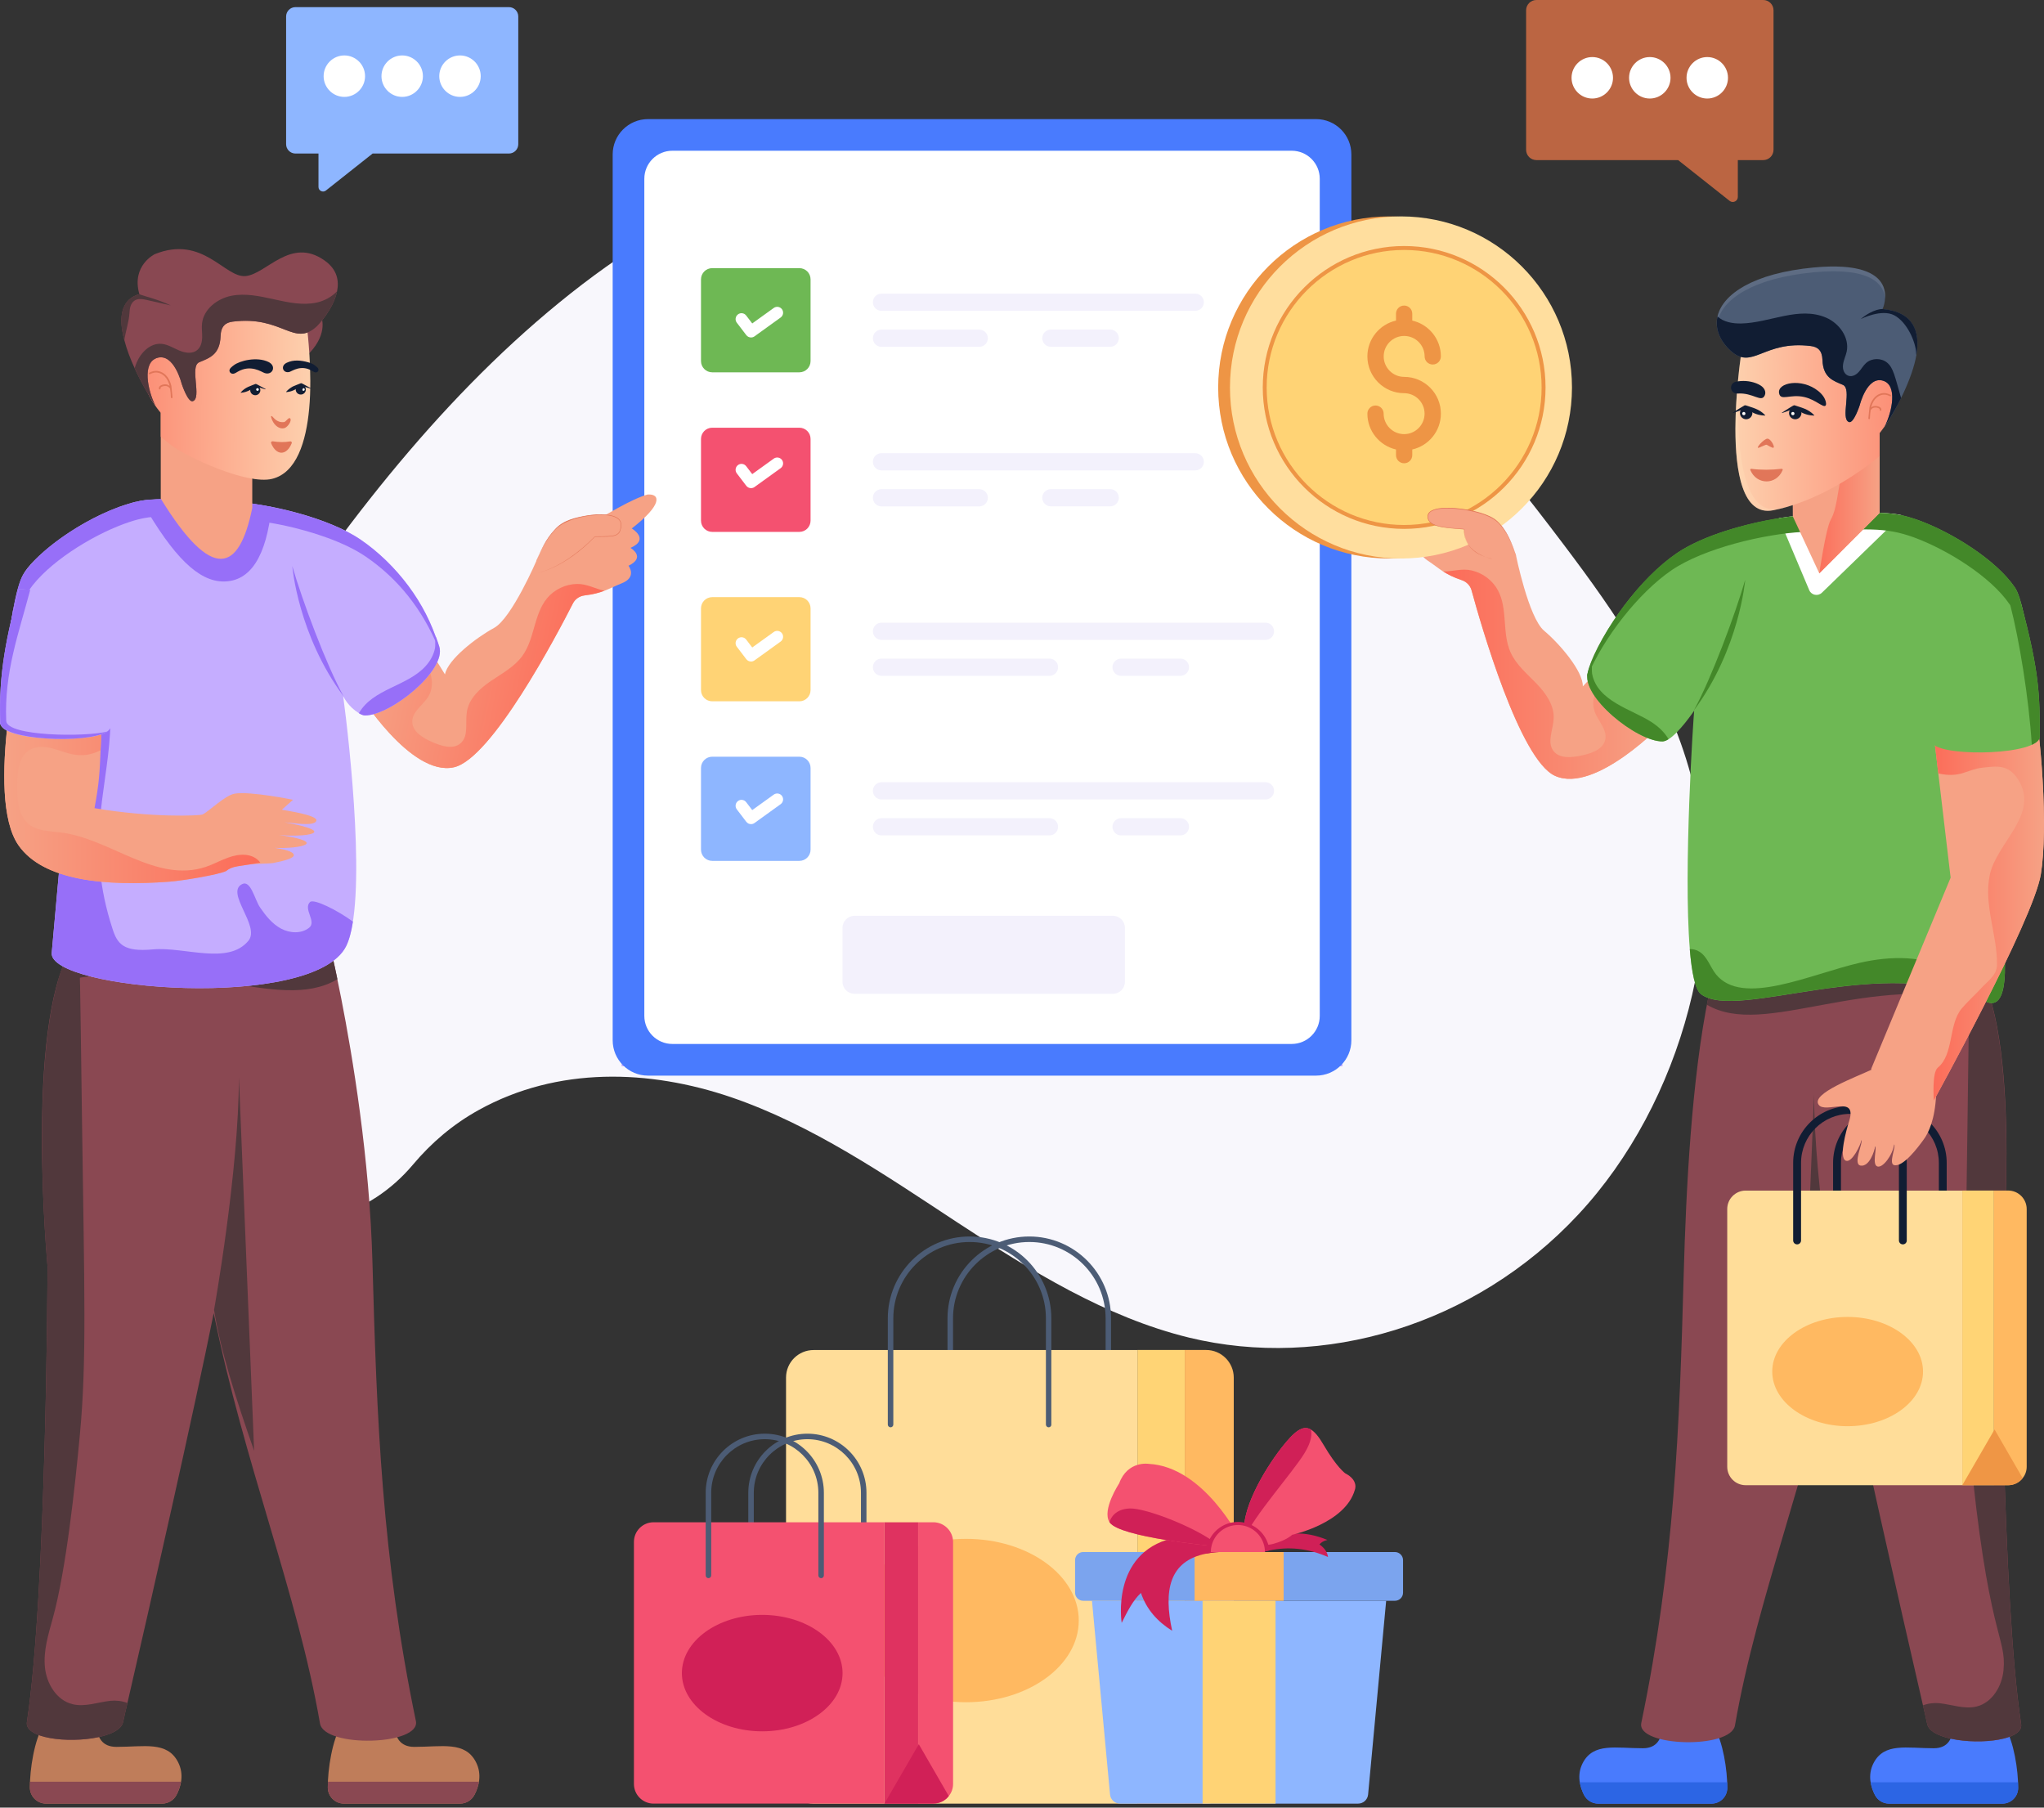 <svg width="285" height="252" viewBox="0 0 285 252" fill="none" xmlns="http://www.w3.org/2000/svg">
<rect x="0" y="0" width="285" height="252" fill="#333333" stroke="none"/>
<g clip-path="url(#clip0_647_7462)">
<path d="M220.066 169.315C205.584 184.859 184.422 190.998 165.79 186.477C154.192 183.653 143.72 177.137 133.552 170.462C123.392 163.78 113.225 156.813 101.911 152.955C90.577 149.103 77.759 148.633 66.73 154.758C63.177 156.726 60.142 159.312 57.57 162.374C45.335 176.878 22.608 170.654 19.042 153.094C14.29 129.535 23.357 110.715 36.467 90.689C49.153 71.32 63.648 53.077 81.192 39.64C98.736 26.236 119.614 17.884 140.008 19.641C156.021 21.013 171.02 28.503 183.924 38.844C196.809 49.186 207.772 62.324 218.058 75.96C225.316 85.572 232.434 95.787 235.761 108.083C241.382 128.911 234.555 153.77 220.066 169.315Z" fill="#F8F7FC"/>
<path d="M187.179 18.416H86.673V148.654H187.179V18.416Z" fill="#C6AEFF"/>
<path d="M188.425 21.531V145.027C188.425 147.745 186.218 149.953 183.5 149.953H90.352C87.634 149.953 85.427 147.745 85.427 145.027V21.531C85.427 18.813 87.634 16.605 90.352 16.605H183.5C186.218 16.605 188.425 18.806 188.425 21.531Z" fill="#497BFE"/>
<path d="M89.841 141.627V24.925C89.841 22.764 91.591 21.014 93.752 21.014H180.107C182.267 21.014 184.017 22.764 184.017 24.925V141.627C184.017 143.788 182.267 145.538 180.107 145.538H93.745C91.591 145.538 89.841 143.788 89.841 141.627Z" fill="white"/>
<path d="M113.019 84.811V96.206C113.019 97.067 112.317 97.77 111.455 97.77H99.306C98.444 97.77 97.742 97.067 97.742 96.206V84.811C97.742 83.949 98.444 83.246 99.306 83.246H111.455C112.317 83.246 113.019 83.949 113.019 84.811Z" fill="#FFD375"/>
<path d="M177.648 88.007C177.648 88.669 177.111 89.206 176.448 89.206H122.908C122.245 89.206 121.708 88.669 121.708 88.007C121.708 87.344 122.245 86.807 122.908 86.807H176.448C177.111 86.807 177.648 87.344 177.648 88.007Z" fill="#F3F1FC"/>
<path d="M146.331 91.818H122.908C122.245 91.818 121.708 92.355 121.708 93.018C121.708 93.681 122.245 94.218 122.908 94.218H146.331C146.994 94.218 147.531 93.681 147.531 93.018C147.531 92.355 146.994 91.818 146.331 91.818Z" fill="#F3F1FC"/>
<path d="M155.113 93.018C155.113 93.681 155.65 94.218 156.313 94.218H164.591C165.254 94.218 165.79 93.681 165.79 93.018C165.79 92.355 165.254 91.818 164.591 91.818H156.313C155.65 91.818 155.113 92.355 155.113 93.018Z" fill="#F3F1FC"/>
<path d="M113.019 107.057V118.452C113.019 119.313 112.317 120.016 111.455 120.016H99.306C98.444 120.016 97.742 119.313 97.742 118.452V107.057C97.742 106.195 98.444 105.492 99.306 105.492H111.455C112.317 105.492 113.019 106.195 113.019 107.057Z" fill="#8EB6FF"/>
<path d="M177.648 110.253C177.648 110.915 177.111 111.452 176.448 111.452H122.908C122.245 111.452 121.708 110.915 121.708 110.253C121.708 109.59 122.245 109.053 122.908 109.053H176.448C177.111 109.053 177.648 109.59 177.648 110.253Z" fill="#F3F1FC"/>
<path d="M146.331 114.064H122.908C122.245 114.064 121.708 114.601 121.708 115.264C121.708 115.927 122.245 116.464 122.908 116.464H146.331C146.994 116.464 147.531 115.927 147.531 115.264C147.531 114.601 146.994 114.064 146.331 114.064Z" fill="#F3F1FC"/>
<path d="M155.113 115.264C155.113 115.927 155.65 116.464 156.313 116.464H164.591C165.254 116.464 165.79 115.927 165.79 115.264C165.79 114.601 165.254 114.064 164.591 114.064H156.313C155.65 114.064 155.113 114.601 155.113 115.264Z" fill="#F3F1FC"/>
<path d="M113.019 38.945V50.34C113.019 51.202 112.317 51.905 111.455 51.905H99.306C98.444 51.905 97.742 51.202 97.742 50.34V38.945C97.742 38.084 98.444 37.381 99.306 37.381H111.455C112.317 37.381 113.019 38.077 113.019 38.945Z" fill="#6EB854"/>
<path d="M167.858 42.133C167.858 42.796 167.322 43.333 166.659 43.333H122.908C122.245 43.333 121.708 42.796 121.708 42.133C121.708 41.471 122.245 40.934 122.908 40.934H166.659C167.322 40.94 167.858 41.477 167.858 42.133Z" fill="#F3F1FC"/>
<path d="M136.542 45.951H122.908C122.245 45.951 121.708 46.488 121.708 47.151C121.708 47.814 122.245 48.351 122.908 48.351H136.542C137.204 48.351 137.741 47.814 137.741 47.151C137.741 46.488 137.204 45.951 136.542 45.951Z" fill="#F3F1FC"/>
<path d="M145.323 47.145C145.323 47.808 145.86 48.345 146.523 48.345H154.801C155.464 48.345 156.001 47.808 156.001 47.145C156.001 46.482 155.464 45.945 154.801 45.945H146.523C145.854 45.952 145.323 46.489 145.323 47.145Z" fill="#F3F1FC"/>
<path d="M113.019 61.191V72.587C113.019 73.448 112.317 74.151 111.455 74.151H99.306C98.444 74.151 97.742 73.448 97.742 72.587V61.191C97.742 60.33 98.444 59.627 99.306 59.627H111.455C112.317 59.627 113.019 60.323 113.019 61.191Z" fill="#F45170"/>
<path d="M167.858 64.379C167.858 65.042 167.322 65.579 166.659 65.579H122.908C122.245 65.579 121.708 65.042 121.708 64.379C121.708 63.717 122.245 63.18 122.908 63.18H166.659C167.322 63.186 167.858 63.723 167.858 64.379Z" fill="#F3F1FC"/>
<path d="M136.542 68.197H122.908C122.245 68.197 121.708 68.734 121.708 69.397C121.708 70.06 122.245 70.597 122.908 70.597H136.542C137.204 70.597 137.741 70.06 137.741 69.397C137.741 68.734 137.204 68.197 136.542 68.197Z" fill="#F3F1FC"/>
<path d="M145.323 69.391C145.323 70.054 145.86 70.591 146.523 70.591H154.801C155.464 70.591 156.001 70.054 156.001 69.391C156.001 68.728 155.464 68.191 154.801 68.191H146.523C145.854 68.198 145.323 68.735 145.323 69.391Z" fill="#F3F1FC"/>
<path d="M104.714 47.046C104.469 47.046 104.224 46.934 104.058 46.721L102.733 44.985C102.461 44.627 102.527 44.11 102.892 43.831C103.256 43.553 103.767 43.626 104.045 43.99L104.887 45.091L107.889 42.93C108.26 42.664 108.771 42.751 109.036 43.115C109.301 43.486 109.215 43.997 108.85 44.262L105.198 46.894C105.052 47 104.88 47.046 104.714 47.046Z" fill="white"/>
<path d="M104.714 68.052C104.469 68.052 104.224 67.939 104.058 67.727L102.733 65.99C102.461 65.632 102.527 65.115 102.892 64.837C103.256 64.559 103.767 64.632 104.045 64.996L104.887 66.097L107.889 63.935C108.26 63.67 108.771 63.757 109.036 64.121C109.301 64.492 109.215 65.003 108.85 65.268L105.198 67.9C105.052 68.006 104.88 68.052 104.714 68.052Z" fill="white"/>
<path d="M104.714 92.222C104.469 92.222 104.224 92.109 104.058 91.897L102.733 90.16C102.461 89.802 102.527 89.285 102.892 89.007C103.256 88.728 103.767 88.802 104.045 89.166L104.887 90.266L107.889 88.105C108.26 87.84 108.771 87.927 109.036 88.291C109.301 88.662 109.215 89.173 108.85 89.438L105.198 92.07C105.052 92.176 104.88 92.222 104.714 92.222Z" fill="white"/>
<path d="M104.714 114.892C104.469 114.892 104.224 114.779 104.058 114.567L102.733 112.83C102.461 112.472 102.527 111.955 102.892 111.677C103.256 111.398 103.767 111.471 104.045 111.836L104.887 112.936L107.889 110.775C108.26 110.51 108.771 110.596 109.036 110.961C109.301 111.332 109.215 111.843 108.85 112.108L105.198 114.739C105.052 114.846 104.88 114.892 104.714 114.892Z" fill="white"/>
<path d="M156.849 129.349V136.873C156.849 137.801 156.101 138.55 155.173 138.55H119.15C118.222 138.55 117.473 137.801 117.473 136.873V129.349C117.473 128.421 118.222 127.672 119.15 127.672H155.173C156.101 127.672 156.849 128.421 156.849 129.349Z" fill="#F3F1FC"/>
<path d="M24.822 245.648C23.304 242.711 20.122 243.533 16.225 243.533C14.164 243.533 13.587 242.101 13.494 240.755L6.064 240.49C4.792 242.558 4.149 246.648 4.169 249.207C4.176 250.447 5.19 251.441 6.429 251.441H22.608C23.456 251.441 24.232 250.964 24.623 250.208C25.199 249.101 25.723 247.391 24.822 245.648Z" fill="#BF7D5A"/>
<path d="M25.232 248.393C25.12 249.089 24.881 249.712 24.616 250.209C24.225 250.965 23.45 251.442 22.601 251.442H6.422C5.183 251.442 4.169 250.448 4.162 249.208C4.162 248.956 4.169 248.671 4.182 248.393H25.232Z" fill="#8A4852"/>
<path d="M66.359 245.648C64.841 242.711 61.659 243.533 57.762 243.533C55.701 243.533 55.124 242.101 55.032 240.755L47.602 240.49C46.329 242.558 45.686 246.648 45.706 249.207C45.713 250.447 46.727 251.441 47.966 251.441H64.145C64.993 251.441 65.769 250.964 66.16 250.208C66.736 249.101 67.26 247.391 66.359 245.648Z" fill="#BF7D5A"/>
<path d="M66.776 248.393C66.663 249.089 66.425 249.712 66.16 250.209C65.769 250.965 64.993 251.442 64.145 251.442H47.966C46.727 251.442 45.713 250.448 45.706 249.208C45.706 248.956 45.713 248.671 45.726 248.393H66.776Z" fill="#8A4852"/>
<path d="M44.619 240.272C41.451 222.022 34.081 204.184 29.799 183.071C27.148 196.295 20.997 223.434 17.769 237.408C17.544 238.329 17.352 239.231 17.166 240.073C16.663 242.386 9.962 243.082 6.23 242.141C4.659 241.75 3.599 241.054 3.751 240.073C6.502 222.022 6.628 176.561 6.628 176.561C6.641 176.369 3.466 143.549 9.816 132.459H32.391C32.391 132.459 32.391 132.558 32.391 132.764C33.199 132.744 28.526 132.85 46.15 132.459C46.23 132.83 46.448 133.533 47.575 139.174C49.153 147.241 51.539 161.494 51.93 175.911C52.526 197.833 53.262 217.196 57.987 239.92C58.717 243.341 45.209 243.705 44.619 240.272Z" fill="#8A4852"/>
<path d="M47.045 136.516C38.727 141.415 26.233 132.618 8.059 136.92C8.053 136.92 8.053 136.92 8.04 136.92C8.523 135.21 9.107 133.699 9.816 132.459H32.391C32.391 132.459 32.391 132.558 32.391 132.764C33.199 132.744 28.526 132.85 46.15 132.459C46.15 132.459 46.177 132.598 46.243 132.843C46.568 134.236 46.833 135.462 47.045 136.516Z" fill="#51383C"/>
<path d="M35.433 202.255C32.894 195.036 30.72 188.182 29.846 182.607C29.846 182.607 33.305 163.297 33.312 150.158L35.433 202.255Z" fill="#51383C"/>
<path d="M17.769 237.414C17.544 238.335 17.352 239.237 17.166 240.079C16.663 242.392 9.962 243.088 6.23 242.147C4.659 241.756 3.599 241.06 3.751 240.079C6.502 222.028 6.628 176.567 6.628 176.567C6.628 176.567 3.526 143.522 9.816 132.465H10.764C11.248 134.904 11.128 135.123 11.433 156.09C11.764 179.987 12.102 189.752 11.135 200.04C10.485 207 9.213 218.985 7.33 225.714C6.721 227.908 6.038 230.155 6.263 232.422C6.482 234.696 7.867 237.016 10.081 237.573C11.818 238.017 13.62 237.301 15.403 237.109C16.172 237.029 17.034 237.129 17.769 237.414Z" fill="#51383C"/>
<path d="M88.085 73.674C88.085 73.674 90.676 75.185 87.906 76.378C87.906 76.378 90.146 77.664 87.634 78.871C87.634 78.871 88.88 80.449 86.693 81.317C85.719 81.708 85.036 82.059 84.274 82.364H84.267C83.525 82.643 82.723 82.868 81.497 83.014C80.807 83.1 80.204 83.504 79.886 84.121C77.653 88.503 68.552 105.804 63.29 106.971C57.258 108.317 50.041 96.663 50.041 96.663C50.989 95.94 46.607 99.281 59.306 89.597L62.044 94.018C62.428 91.943 66.412 88.881 68.884 87.541C71.356 86.209 74.856 78.042 74.856 78.042C74.856 78.042 86.01 70.114 90.292 68.941C92.075 68.815 92.413 70.34 88.085 73.674Z" fill="#F6A285"/>
<path d="M84.267 82.357C83.525 82.636 82.723 82.861 81.497 83.007C80.808 83.093 80.204 83.497 79.886 84.114C77.653 88.496 68.552 105.797 63.29 106.964C57.258 108.309 50.041 96.656 50.041 96.656L57.643 90.862C58.114 91.18 58.558 91.552 58.942 91.996C60.155 93.368 60.678 95.489 59.751 97.06C59.015 98.287 57.49 99.162 57.484 100.593C57.477 102.025 59.015 102.907 60.327 103.477C61.593 104.021 63.191 104.524 64.224 103.616C65.378 102.602 64.847 100.739 65.099 99.215C65.391 97.365 66.915 95.973 68.46 94.926C70.017 93.872 71.734 92.957 72.834 91.439C74.564 89.059 74.412 85.632 76.3 83.378C77.308 82.172 78.859 81.442 80.43 81.409C81.822 81.376 82.975 82.079 84.267 82.357Z" fill="url(#paint0_linear_647_7462)"/>
<path d="M0 100.939H4.858V102.457L9.995 102.563C9.995 102.563 8.113 122.523 7.211 132.838C6.754 138.055 43.724 140.991 48.258 131.91C51.214 125.904 48.748 103.704 47.853 97.061C47.986 97.274 48.536 98.487 50.047 99.428C50.346 99.614 50.624 99.726 50.882 99.74C54.462 99.786 62.336 93.382 61.248 90.121C61.103 89.664 60.937 89.206 60.765 88.736C58.597 83.247 54.925 78.394 50.259 75.206C45.819 72.19 37.448 70.161 32.079 69.909C30.144 69.803 21.335 69.2 19.088 69.936C18.79 69.936 17.034 70.506 16.59 70.678C9.942 73.124 4.282 78.017 3.234 80.105C2.711 80.993 2.253 82.77 1.849 84.944C0.848 90.234 0.225 97.857 0 100.939Z" fill="#C5ADFF"/>
<path d="M40.755 78.918C42.14 83.704 45.501 92.739 47.92 97.094C41.537 88.523 40.755 78.918 40.755 78.918Z" fill="#976FF8"/>
<path d="M50.869 99.739C50.631 99.732 50.346 99.62 50.041 99.427C52.009 95.993 56.755 95.708 59.34 92.865C59.989 92.155 60.48 91.28 60.659 90.339C60.731 89.941 60.626 89.239 60.758 88.748C60.944 89.212 61.103 89.676 61.242 90.127C62.309 93.461 54.415 99.792 50.869 99.739Z" fill="#976FF8"/>
<path d="M49.212 128.483C48.993 129.894 48.682 131.068 48.264 131.91C43.731 140.991 6.76 138.055 7.218 132.838C8.119 122.523 9.995 102.57 9.995 102.57L4.858 102.444V100.933H0C0.225 97.844 0.848 90.214 1.836 84.937C4.328 83.817 7.543 83.459 9.948 84.772C12.586 86.203 12.997 89.65 14.025 92.209C15.291 95.365 15.536 98.851 15.344 102.212C14.847 110.638 11.91 117.903 15.688 129.484C16.371 131.631 17.252 132.725 21.282 132.36C25.736 131.949 31.821 134.601 34.651 131.134C36.308 129.092 31.39 124.459 33.749 123.259C34.982 122.636 35.492 125.4 36.281 126.54C37.063 127.68 37.965 128.801 39.184 129.457C40.404 130.113 42.021 130.199 43.101 129.338C44.188 128.476 42.24 126.732 43.221 125.758C43.751 125.241 47.085 126.918 49.212 128.483Z" fill="#976FF8"/>
<path d="M61.149 90.392C58.916 84.976 55.542 80.687 50.962 77.572C48.066 75.603 43.651 74.124 39.549 73.236C33.305 71.924 24.576 71.838 21.892 72.016C20.381 72.116 19.254 72.321 17.286 73.037C12.679 74.728 6.635 78.486 4.036 82.298C3.466 83.133 2.969 84.989 2.538 87.309C1.862 90.949 1.239 96.974 0.882 100.945H0C0.252 97.511 1.398 82.815 3.334 79.938C5.939 76.126 11.983 72.374 16.583 70.677C16.981 70.538 18.744 69.955 19.009 69.955C21.607 69.219 29.561 69.782 32.066 69.915C37.328 70.18 45.766 72.162 50.253 75.218C55.316 78.672 59.413 84.108 61.05 89.742C61.116 89.948 61.149 90.16 61.149 90.392Z" fill="#976FF8"/>
<path d="M19.705 69.822L19.844 70.061C24.212 77.677 27.698 81.065 31.171 81.065C34.909 81.065 37.149 77.591 37.865 70.677C35.956 70.326 34.067 70.008 32.086 69.908C29.024 69.749 22.992 69.299 19.705 69.822Z" fill="#976FF8"/>
<path d="M44.752 44.061C44.752 44.061 45.878 46.322 43.141 49.232L39.887 43.246L44.752 44.061Z" fill="#894852"/>
<path d="M22.416 69.523V54.568H35.174V70.822C33.365 79.652 29.68 81.316 22.416 69.523Z" fill="#F6A285"/>
<path d="M43.108 56.982C42.69 61.536 41.358 65.938 37.925 66.76C34.392 67.608 26.094 63.717 23.96 62.119C22.972 61.377 22.416 60.886 22.416 60.886V57.552C22.416 57.552 20.831 55.756 20.235 53.827C19.738 52.255 19.904 50.598 22.104 49.77L22.959 42.504C31.569 42.133 39.807 41.802 42.83 45.839C42.83 45.945 43.592 51.858 43.108 56.982Z" fill="url(#paint1_linear_647_7462)"/>
<path d="M46.998 40.608C46.488 43.153 44.208 45.467 44.208 45.467C40.974 48.49 39.423 43.962 32.457 44.837C31.469 44.956 30.8 45.44 30.753 46.879C30.661 49.491 29.143 49.922 27.771 50.505C26.399 51.095 28.182 55.483 26.889 55.927C26.2 56.166 25.325 53.481 25.325 53.481C25.325 53.481 24.271 49.166 21.899 49.895C19.817 50.551 20.547 54.33 21.68 56.584C21.607 56.477 20.447 54.747 19.294 52.427C19.115 52.076 18.943 51.711 18.777 51.334C18.207 50.114 17.69 48.768 17.345 47.449C17.226 46.998 17.127 46.554 17.054 46.11C16.696 43.989 16.994 41.682 19.433 41.006C19.426 40.992 19.426 40.979 19.426 40.966C19.42 40.972 19.42 40.966 19.42 40.966C18.313 37.008 21.581 35.431 21.581 35.431C28.314 32.719 31.33 38.752 34.24 38.487C37.156 38.221 40.51 32.952 45.262 36.319C46.998 37.545 47.303 39.116 46.998 40.608Z" fill="#894852"/>
<path d="M37.905 58.009C37.839 57.969 37.773 58.048 37.792 58.135C37.931 58.645 38.19 59.102 38.541 59.387C38.939 59.719 39.496 59.858 39.893 59.56C40.371 59.208 40.715 58.479 40.424 58.3C40.212 58.174 39.86 58.817 39.595 58.844C38.521 58.943 38.157 58.168 37.905 58.009Z" fill="#E17659"/>
<path d="M23.894 53.786C23.748 53.182 23.496 52.692 23.145 52.327C22.727 51.897 22.157 51.664 21.62 51.711C21.355 51.731 21.077 51.817 20.798 51.969C20.745 52.003 20.726 52.069 20.752 52.122C20.785 52.175 20.851 52.195 20.904 52.168C21.15 52.036 21.395 51.956 21.634 51.936C22.098 51.897 22.601 52.102 22.972 52.486C23.291 52.811 23.516 53.255 23.648 53.799C23.516 53.693 23.363 53.613 23.191 53.587C22.754 53.521 22.038 53.753 22.164 54.21C22.177 54.27 22.237 54.303 22.296 54.29H22.303C22.363 54.27 22.396 54.21 22.383 54.15C22.316 53.905 22.893 53.773 23.158 53.812C23.377 53.845 23.582 53.978 23.695 54.164C23.701 54.17 23.708 54.164 23.715 54.17C23.781 54.568 23.814 54.979 23.827 55.397C23.827 55.456 23.88 55.509 23.947 55.509C23.953 55.509 23.96 55.509 23.966 55.509C24.02 55.496 24.059 55.45 24.053 55.397" fill="#E17659"/>
<path d="M34.889 54.396C34.889 54.787 35.207 55.099 35.599 55.099C35.983 55.099 36.301 54.787 36.301 54.396C36.301 54.005 35.983 53.693 35.599 53.693C35.207 53.693 34.889 54.005 34.889 54.396Z" fill="#111D33"/>
<path d="M37.023 54.264C37.017 54.271 37.004 54.278 36.997 54.278C36.546 54.145 36.115 54.012 35.678 53.873C35.128 54.191 34.558 54.688 33.584 54.755C33.57 54.755 33.557 54.748 33.557 54.728C33.557 54.722 33.557 54.715 33.564 54.715C34.193 53.966 34.936 53.82 35.579 53.542L35.599 53.535C35.711 53.495 35.665 53.495 37.03 54.231C37.023 54.238 37.03 54.251 37.023 54.264Z" fill="#111D33"/>
<path d="M41.232 54.302C41.232 54.693 41.55 55.005 41.941 55.005C42.326 55.005 42.644 54.693 42.644 54.302C42.644 53.911 42.326 53.6 41.941 53.6C41.55 53.6 41.232 53.911 41.232 54.302Z" fill="#111D33"/>
<path d="M42.306 54.482C42.551 54.482 42.551 54.117 42.306 54.117C42.206 54.117 42.061 54.482 42.306 54.482Z" fill="#FBFBFB"/>
<path d="M35.903 54.482C36.149 54.482 36.149 54.117 35.903 54.117C35.658 54.117 35.658 54.482 35.903 54.482Z" fill="#FBFBFB"/>
<path d="M43.34 54.184C42.869 54.044 42.392 53.912 41.928 53.753L42.067 53.746C41.444 54.104 40.901 54.601 39.92 54.661C39.907 54.661 39.893 54.648 39.893 54.635C39.893 54.628 39.893 54.621 39.9 54.615C40.172 54.296 40.496 54.071 40.834 53.879C41.186 53.713 41.564 53.594 41.915 53.441L41.935 53.435C42.047 53.388 42.134 53.468 43.36 54.131C43.386 54.151 43.366 54.19 43.34 54.184Z" fill="#111D33"/>
<path d="M37.428 50.459C38.614 51.029 37.998 52.368 36.904 52.01C36.467 51.864 34.975 50.751 33.139 51.824C32.954 51.931 32.775 52.056 32.569 52.096C32.371 52.136 32.132 52.056 32.033 51.838C31.84 51.433 32.371 51.102 32.589 50.929C33.411 50.28 35.824 49.683 37.428 50.459Z" fill="#111D33"/>
<path d="M42.956 50.504C41.975 50.226 40.921 50.12 39.98 50.571C39.005 51.035 39.509 52.135 40.404 51.837C40.762 51.717 41.981 50.809 43.479 51.684C43.632 51.77 43.777 51.876 43.943 51.91C44.109 51.943 44.301 51.876 44.38 51.697C44.533 51.366 44.102 51.094 43.923 50.955C43.638 50.716 43.294 50.597 42.956 50.504Z" fill="#111D33"/>
<path d="M46.998 40.607C46.488 43.153 44.208 45.466 44.208 45.466C40.974 48.489 39.423 43.962 32.457 44.837C31.469 44.956 30.8 45.44 30.753 46.878C30.661 49.49 29.143 49.921 27.771 50.504C26.399 51.094 28.182 55.483 26.889 55.927C26.2 56.166 25.325 53.481 25.325 53.481C25.325 53.481 24.271 49.165 21.899 49.895C19.817 50.551 20.547 54.329 21.68 56.583C21.607 56.477 20.447 54.747 19.294 52.427C19.115 52.075 18.943 51.711 18.777 51.333C18.85 51.068 18.936 50.823 19.042 50.571C19.639 49.139 20.944 47.826 22.488 47.932C23.377 47.999 24.152 48.509 24.967 48.854C26.77 49.623 28.142 49.013 28.189 47.051C28.208 46.401 28.096 45.752 28.169 45.102C28.381 43.106 30.29 41.628 32.258 41.237C36.215 40.455 40.251 43.027 44.168 42.178C45.216 41.947 46.249 41.39 46.998 40.607Z" fill="#51383C"/>
<path d="M23.808 42.578C22.701 42.326 21.594 42.081 20.487 41.822C19.91 41.696 19.254 41.57 18.764 41.901C18.485 42.081 18.3 42.379 18.2 42.69C18.094 43.002 18.074 43.34 18.048 43.665C17.995 44.772 17.524 46.17 17.332 47.45C17.213 46.999 17.113 46.555 17.04 46.111C16.683 43.99 16.981 41.683 19.42 41.007C19.413 40.993 19.413 40.98 19.413 40.967C19.473 41.02 19.532 41.053 19.599 41.08C20.01 41.258 21.965 41.703 23.808 42.578Z" fill="#51383C"/>
<path d="M38.018 61.521C38.893 61.661 39.708 61.667 40.463 61.535C40.609 61.508 40.735 61.647 40.675 61.787C39.986 63.523 38.535 63.59 37.799 61.78C37.746 61.641 37.872 61.502 38.018 61.521Z" fill="#E17659"/>
<path d="M40.947 114.765C40.808 114.745 39.907 114.666 39.675 114.639C47.555 116.058 42.445 116.78 38.866 116.396C45.991 117.43 41.835 118.378 38.283 118.199C39.476 118.371 40.934 118.676 40.967 119.207C40.994 119.624 39.714 120.009 38.024 120.327C37.6 120.4 35.433 120.42 34.962 120.493C33.014 120.784 32.318 120.791 31.529 121.434C30.468 121.938 25.544 122.766 23.655 122.912C14.707 123.582 6.058 122.793 2.592 117.854C0.212 114.46 0.318 107.195 1.1 100.586H14.117C14.131 102.442 14.051 104.252 14.025 104.59C13.899 107.679 13.826 109.204 13.176 112.664C21.116 114.016 27.837 113.731 28.241 113.545C29.083 113.168 31.357 110.874 32.735 110.642C34.922 110.277 40.854 111.497 40.854 111.497L39.303 112.883C39.661 112.969 44.354 113.618 44.109 114.42C43.897 115.156 41.477 114.805 40.947 114.765Z" fill="#F6A285"/>
<path d="M36.301 120.267C33.186 120.817 32.457 120.678 31.522 121.434C30.462 121.938 25.537 122.766 23.648 122.912C14.701 123.582 6.051 122.793 2.585 117.854C0.205 114.46 0.311 107.195 1.094 100.586H14.117C14.131 102.442 14.051 104.252 14.025 104.59C14.018 104.596 14.005 104.61 13.998 104.61C11.122 106.048 9.153 104.809 7.251 104.318C6.217 104.059 5.077 103.993 4.156 104.537C2.611 105.445 2.419 107.566 2.399 109.356C2.373 111.371 2.492 113.705 4.083 114.944C5.309 115.892 6.999 115.872 8.537 116.064C15.423 116.933 21.753 123.177 28.719 120.844C29.759 120.493 30.727 119.949 31.761 119.578C33.378 118.968 35.274 118.895 36.301 120.267Z" fill="url(#paint2_linear_647_7462)"/>
<path d="M15.47 82.98L2.651 82.125C0.994 88.376 -0.245 93.852 0.04 100.812C0.146 103.377 13.229 103.676 15.072 101.886C18.757 98.286 15.47 82.98 15.47 82.98Z" fill="#C5ADFF"/>
<path d="M14.972 101.984C12.109 103.767 0.146 103.177 0.046 100.804C-0.245 93.844 0.994 88.368 2.658 82.117L4.215 82.223C2.605 88.342 0.583 93.671 0.868 100.506C0.961 102.667 11.924 102.766 14.972 101.984Z" fill="#976FF8"/>
<path d="M75.001 79.852C79.091 78.95 82.948 74.8 82.948 74.8C85.434 74.741 86.481 74.986 86.614 73.262C86.766 71.161 82.014 71.532 79.257 72.573C77.593 73.196 76.214 74.853 74.803 78.128" fill="#F6A285"/>
<path d="M79.296 77.85C80.609 76.955 81.828 75.927 82.935 74.787C82.942 74.781 82.948 74.781 82.948 74.781C83.783 74.747 84.625 74.8 85.447 74.674C85.851 74.615 86.256 74.403 86.408 74.012C86.541 73.634 86.633 73.196 86.507 72.812C86.242 72.069 85.175 71.87 84.393 71.811C82.484 71.678 78.892 72.222 77.401 73.879C75.856 75.483 74.736 78.247 74.789 78.135C75.479 76.623 76.069 75.192 77.348 73.826C78.488 72.513 80.271 72.136 81.888 71.857C82.716 71.731 83.558 71.665 84.4 71.731C86.587 71.91 86.905 72.825 86.468 74.051C86.302 74.469 85.865 74.688 85.454 74.747C84.618 74.873 83.777 74.814 82.942 74.84L82.955 74.834C78.607 79.295 75.094 79.805 74.981 79.871C75.253 79.759 76.778 79.54 79.296 77.85Z" fill="#E17659"/>
<path d="M261.239 245.785C262.724 242.922 265.826 243.724 269.63 243.724C271.645 243.724 272.208 242.325 272.294 241.012L279.545 240.754C280.791 242.776 281.414 246.766 281.394 249.265C281.388 250.479 280.4 251.446 279.187 251.446H263.393C262.565 251.446 261.809 250.982 261.425 250.247C260.868 249.159 260.358 247.482 261.239 245.785Z" fill="#497BFD"/>
<path d="M260.835 248.463C260.947 249.139 261.179 249.749 261.431 250.239C261.816 250.975 262.565 251.439 263.4 251.439H279.194C280.407 251.439 281.395 250.471 281.401 249.258C281.401 249.006 281.394 248.735 281.381 248.463H260.835Z" fill="#2C65E4"/>
<path d="M220.683 245.785C222.167 242.922 225.269 243.724 229.074 243.724C231.089 243.724 231.652 242.325 231.738 241.012L238.989 240.754C240.235 242.776 240.858 246.766 240.838 249.265C240.832 250.479 239.844 251.446 238.631 251.446H222.837C222.008 251.446 221.253 250.982 220.868 250.247C220.318 249.159 219.808 247.482 220.683 245.785Z" fill="#497BFD"/>
<path d="M220.279 248.463C220.391 249.139 220.623 249.749 220.875 250.239C221.259 250.975 222.008 251.439 222.844 251.439H238.638C239.851 251.439 240.838 250.471 240.845 249.258C240.845 249.006 240.838 248.735 240.825 248.463H220.279Z" fill="#2C65E4"/>
<path d="M241.912 240.536C245.007 222.717 252.205 205.303 256.381 184.694C258.966 197.607 264.971 224.096 268.125 237.745C268.344 238.646 268.536 239.521 268.715 240.35C269.206 242.61 275.748 243.287 279.393 242.372C280.931 241.987 281.964 241.311 281.812 240.35C279.128 222.724 279.002 178.343 279.002 178.343C278.989 178.158 282.09 146.12 275.893 135.288H253.849C253.849 135.288 253.849 135.388 253.849 135.587L239.546 134.752L239.135 134.738C239.135 134.738 239.108 134.871 239.042 135.116V135.123C238.91 135.706 238.625 136.939 238.267 138.702C235.867 150.31 235.085 165.868 234.761 177.713C234.177 199.118 233.461 218.017 228.848 240.204C228.153 243.532 241.335 243.89 241.912 240.536Z" fill="#8A4852"/>
<path d="M237.988 140.068C246.114 144.847 259.86 135.448 277.603 139.644C277.61 139.644 277.61 139.644 277.617 139.644C277.139 137.973 276.576 136.502 275.88 135.288H253.836C253.836 135.288 253.836 135.388 253.836 135.587L239.533 134.752L239.122 134.738C239.122 134.738 239.095 134.871 239.029 135.116V135.123C238.91 135.706 238.346 138.305 237.988 140.068Z" fill="#51383C"/>
<path d="M250.873 203.42C253.352 196.374 255.479 189.685 256.328 184.236C256.328 184.236 252.947 165.384 252.941 152.557L250.873 203.42Z" fill="#51383C"/>
<path d="M268.119 237.745C268.337 238.647 268.53 239.522 268.709 240.351C269.199 242.611 275.741 243.287 279.386 242.372C280.924 241.988 281.958 241.312 281.805 240.351C279.121 222.724 278.995 178.344 278.995 178.344C278.995 178.344 282.024 146.081 275.887 135.289H274.959C274.488 137.669 274.601 137.881 274.309 158.351C274.223 164.397 274.144 170.436 274.057 176.481C273.938 184.747 273.825 193.027 274.601 201.253C277.133 228.372 279.824 228.114 279.353 232.867C279.134 235.087 277.782 237.354 275.628 237.898C273.938 238.329 272.175 237.633 270.432 237.447C269.683 237.368 268.841 237.467 268.119 237.745Z" fill="#51383C"/>
<path d="M270.889 173.479C270.584 173.479 270.339 173.234 270.339 172.929V162.117C270.339 158.352 267.277 155.289 263.519 155.289C259.754 155.289 256.692 158.352 256.692 162.117V172.929C256.692 173.234 256.447 173.479 256.142 173.479C255.837 173.479 255.592 173.234 255.592 172.929V162.117C255.592 157.748 259.145 154.195 263.512 154.195C267.88 154.195 271.433 157.748 271.433 162.117V172.929C271.439 173.234 271.194 173.479 270.889 173.479Z" fill="#111D33"/>
<path d="M278.027 165.975H273.607V207.054H278.027V165.975Z" fill="#FFD475"/>
<path d="M273.607 165.975V207.054H243.403C241.985 207.054 240.832 205.901 240.832 204.482V168.553C240.832 167.135 241.985 165.981 243.403 165.981H273.607V165.975Z" fill="#FFDD99"/>
<path d="M282.587 168.553V204.482C282.587 205.079 282.375 205.642 282.024 206.066C281.567 206.663 280.831 207.054 280.003 207.054H278.014V165.975H280.003C281.428 165.975 282.587 167.135 282.587 168.553Z" fill="#FFB961"/>
<path d="M282.024 206.067C281.567 206.664 280.831 207.055 280.003 207.055H273.607C273.673 206.942 278.405 198.762 278.107 199.286L282.024 206.067Z" fill="#EF9645"/>
<path d="M265.322 173.479C265.017 173.479 264.772 173.234 264.772 172.929V162.117C264.772 158.352 261.71 155.289 257.945 155.289C254.18 155.289 251.125 158.352 251.125 162.117V172.929C251.125 173.234 250.88 173.479 250.575 173.479C250.27 173.479 250.025 173.234 250.025 172.929V162.117C250.025 157.748 253.577 154.195 257.945 154.195C262.313 154.195 265.865 157.748 265.865 162.117V172.929C265.872 173.234 265.627 173.479 265.322 173.479Z" fill="#111D33"/>
<path d="M268.132 191.21C268.132 195.413 263.426 198.827 257.62 198.827C251.814 198.827 247.108 195.413 247.108 191.21C247.108 187.008 251.814 183.594 257.62 183.594C263.42 183.594 268.132 187.008 268.132 191.21Z" fill="#FFB961"/>
<path d="M199.268 70.353C199.268 70.353 196.411 71.307 198.89 73.051C198.89 73.051 196.431 73.853 198.645 75.556C198.645 75.556 197.094 76.856 199.069 78.155C199.951 78.738 200.541 79.229 201.23 79.68H201.237C201.906 80.104 202.655 80.495 203.821 80.886C204.484 81.112 204.995 81.629 205.18 82.305C206.479 87.071 211.888 105.937 216.819 108.164C222.472 110.716 231.95 100.746 231.95 100.746C231.168 99.845 234.787 104.021 224.288 91.903L220.696 95.689C220.749 93.567 217.455 89.742 215.294 87.926C213.134 86.11 211.364 77.366 211.364 77.366C211.364 77.366 208.852 71.718 204.882 69.697C200.905 67.661 198.44 67.297 197.452 68.364C196.657 69.239 198.181 69.769 199.268 70.353Z" fill="#F6A285"/>
<path d="M169.853 54.019C169.853 67.19 180.531 77.863 193.694 77.863C206.864 77.863 217.541 67.184 217.541 54.019C217.541 40.847 206.864 30.168 193.694 30.168C180.531 30.168 169.853 40.847 169.853 54.019Z" fill="#EE9545"/>
<path d="M171.497 54.019C171.497 67.19 182.175 77.863 195.338 77.863C208.507 77.863 219.185 67.184 219.185 54.019C219.185 40.847 208.507 30.168 195.338 30.168C182.175 30.168 171.497 40.847 171.497 54.019Z" fill="#FFDE9E"/>
<path d="M176.342 54.019C176.342 64.758 185.045 73.461 195.782 73.461C206.519 73.461 215.221 64.758 215.221 54.019C215.221 43.28 206.519 34.576 195.782 34.576C185.051 34.569 176.342 43.28 176.342 54.019Z" fill="#FFD375"/>
<path d="M195.782 73.732C184.912 73.732 176.07 64.889 176.07 54.018C176.07 43.147 184.912 34.297 195.782 34.297C206.652 34.297 215.5 43.14 215.5 54.018C215.5 64.889 206.658 73.732 195.782 73.732ZM195.782 34.847C185.217 34.847 176.614 43.445 176.614 54.018C176.614 64.584 185.21 73.189 195.782 73.189C206.353 73.189 214.95 64.591 214.95 54.018C214.95 43.445 206.353 34.847 195.782 34.847Z" fill="#EE9545"/>
<path d="M195.788 52.541C194.218 52.541 192.932 51.262 192.932 49.684C192.932 48.113 194.211 46.834 195.788 46.834C197.359 46.834 198.638 48.113 198.638 49.684C198.638 50.314 199.149 50.818 199.772 50.818C200.401 50.818 200.905 50.307 200.905 49.684C200.905 47.251 199.195 45.209 196.915 44.692V43.731C196.915 43.102 196.405 42.598 195.782 42.598C195.152 42.598 194.648 43.108 194.648 43.731V44.692C192.368 45.209 190.658 47.251 190.658 49.684C190.658 52.514 192.958 54.815 195.782 54.815C197.353 54.815 198.632 56.094 198.632 57.665C198.632 59.236 197.353 60.522 195.782 60.522C194.211 60.522 192.925 59.243 192.925 57.665C192.925 57.035 192.415 56.532 191.792 56.532C191.162 56.532 190.658 57.042 190.658 57.665C190.658 60.105 192.368 62.14 194.648 62.663V63.452C194.648 64.082 195.159 64.586 195.782 64.586C196.411 64.586 196.915 64.075 196.915 63.452V62.663C199.195 62.146 200.905 60.105 200.905 57.665C200.912 54.841 198.612 52.541 195.788 52.541Z" fill="#EE9545"/>
<path d="M201.243 79.673C201.913 80.098 202.662 80.489 203.828 80.88C204.491 81.105 205.001 81.622 205.187 82.299C206.486 87.065 211.894 105.931 216.825 108.158C222.479 110.71 231.957 100.74 231.957 100.74L225.667 93.488C222.744 94.695 221.704 97.3 222.327 99.149C222.797 100.508 224.116 101.681 223.831 103.087C223.546 104.492 221.856 105.049 220.451 105.341C219.092 105.619 217.422 105.785 216.593 104.678C215.665 103.445 216.567 101.721 216.633 100.17C216.726 98.294 215.513 96.61 214.207 95.265C212.895 93.906 211.39 92.659 210.622 90.943C209.409 88.245 210.264 84.91 208.865 82.305C208.123 80.913 206.744 79.879 205.207 79.528C203.848 79.216 202.569 79.667 201.243 79.673Z" fill="url(#paint3_linear_647_7462)"/>
<path d="M231.818 103.365C232.063 103.352 232.355 103.246 232.653 103.053C234.151 102.112 236.079 99.288 236.225 99.076C236.146 99.613 234.688 121.236 235.616 132.32C235.887 135.615 236.371 137.974 237.166 138.591C242.277 142.475 262.558 132.698 276.801 139.598C284.258 143.211 274.236 104.611 274.236 104.611C274.349 104.611 279.724 104.472 279.386 104.479V102.967H284.258C284.026 99.726 282.826 84.419 280.911 81.861C278.306 78.043 272.228 74.271 267.615 72.567C266.767 72.269 265.865 71.977 264.997 71.798C261.57 71.095 251.509 71.672 248.056 72.255C243.582 72.971 237.544 74.576 233.799 77.128C228.862 80.495 223.294 87.74 221.419 93.707C220.351 97.074 228.265 103.405 231.818 103.365Z" fill="#6EB854"/>
<path d="M235.609 132.312C235.881 135.607 236.364 137.967 237.16 138.583C242.27 142.468 262.551 132.69 276.795 139.591C284.251 143.204 274.23 104.604 274.23 104.604L278.505 104.498C277.895 103.55 277.345 102.509 276.47 101.826C275.284 100.885 273.746 100.925 272.897 102.257C272.334 103.119 272.533 103.927 272.48 104.902C272.4 106.453 271.983 107.925 271.996 109.502C272.062 117.722 276.854 123.019 275.595 134.129C275.489 134.924 275.27 135.866 274.528 136.177C273.746 136.489 272.911 135.945 272.208 135.488C268.457 133.128 263.645 133.247 259.317 134.222C252.45 135.793 242.933 140.413 239.248 135.812C238.439 134.785 238.061 133.36 236.941 132.67C236.537 132.418 236.079 132.299 235.609 132.312Z" fill="#438829"/>
<path d="M260.881 149.064C260.994 149.117 270.22 153.704 269.636 153.413C269.636 153.413 283.509 128.296 284.556 121.899C285.596 115.588 284.642 102.132 283.237 95.648L269.113 98.075C273.043 131.352 271.684 119.857 271.983 122.35L260.881 149.064Z" fill="#F6A285"/>
<path d="M269.961 152.644C269.789 156.038 268.941 157.927 268.152 158.961C267.449 159.923 265.348 162.753 264.096 162.428C263.294 162.223 264.381 159.836 264.115 159.538C263.87 161.083 262.505 162.879 261.756 162.614C260.994 162.349 261.723 160.095 261.464 159.79C261.371 160.466 260.662 162.687 259.43 162.495C258.283 162.316 259.814 159.233 259.542 158.935C259.449 159.611 258.23 162.13 257.382 161.818C256.361 161.441 257.415 157.616 257.826 156.31C259.025 152.525 254.512 155.335 253.577 154.01C252.477 152.452 258.753 150.171 261.086 149.064L269.961 152.644Z" fill="#F6A285"/>
<path d="M269.637 153.419C269.637 153.419 283.509 128.302 284.556 121.905C285.597 115.594 284.642 102.137 283.237 95.654L269.113 98.081L270.26 107.825C273.395 108.514 274.177 107.281 276.417 107.023C278.564 106.778 280.056 106.605 281.381 108.654C284.49 113.44 278.379 117.49 277.444 121.958C276.556 126.187 278.518 130.323 278.445 134.553C278.412 135.985 277.126 136.787 276.211 137.801C275.33 138.762 274.362 139.604 273.52 140.605C271.658 142.826 272.453 147.008 270.18 148.851C269.352 149.534 269.637 153.419 269.637 153.419Z" fill="url(#paint4_linear_647_7462)"/>
<path d="M243.337 80.84C241.945 85.646 238.572 94.714 236.146 99.089C242.548 90.485 243.337 80.84 243.337 80.84Z" fill="#438829"/>
<path d="M248.036 72.241V72.248L252.265 82.271C252.563 82.98 253.484 83.165 254.035 82.629L265.163 71.83C265.163 71.83 265.163 71.83 265.163 71.823C262.068 71.114 255.34 71.618 252.053 71.784C250.893 71.85 249.521 71.996 248.036 72.241Z" fill="white"/>
<path d="M231.818 103.357C232.063 103.351 232.348 103.238 232.646 103.046C232.083 102.065 231.215 101.276 230.26 100.659C227.582 98.909 222.704 97.776 221.989 93.918C221.916 93.513 222.022 92.811 221.889 92.32C221.704 92.791 221.544 93.248 221.405 93.699C220.325 97.053 228.259 103.41 231.818 103.357Z" fill="#438829"/>
<path d="M284.417 102.708C284.264 105.254 271.4 105.539 269.583 103.776C265.951 100.223 269.199 85.122 269.199 85.122C270.492 85.036 264.52 85.44 281.838 84.273C284.384 93.74 284.417 97.107 284.417 102.708Z" fill="#6EB854"/>
<path d="M284.417 102.708C284.384 103.159 283.979 103.53 283.297 103.835C282.892 97.306 281.54 89.139 280.307 84.393C280.294 84.379 280.294 84.379 280.294 84.373C280.261 84.326 280.228 84.273 280.195 84.234C277.583 80.395 271.519 76.63 266.893 74.927C262.79 73.442 260.278 73.707 251.344 74.158C246.061 74.429 237.591 76.418 233.084 79.487C228.484 82.623 223.553 88.927 221.306 94.362C221.306 91.817 226.887 81.827 233.786 77.121C238.253 74.071 246.677 72.063 252.046 71.791C255.281 71.625 261.822 71.135 264.99 71.791C269.729 72.739 277.829 77.353 280.911 81.854C280.944 81.907 280.977 81.953 281.023 82.026C281.308 82.53 281.58 83.299 281.832 84.26C284.331 93.62 284.417 96.775 284.417 102.708Z" fill="#438829"/>
<path d="M249.879 57.545L249.978 71.996L253.67 79.931L262.081 71.505V57.545H249.879Z" fill="#F6A285"/>
<path d="M253.67 79.931L262.081 71.505V60.978C261.491 60.09 260.232 59.838 259.237 59.666C257.063 63.358 257.541 61.25 256.182 69.344C255.983 70.418 255.797 71.505 255.267 72.447C254.585 73.66 253.67 79.931 253.67 79.931Z" fill="url(#paint5_linear_647_7462)"/>
<path d="M241.972 59.747C241.965 65.733 242.953 71.97 247.228 71.135C251.894 70.24 256.825 67.582 260.596 64.751C261.537 64.042 262.074 63.585 262.074 63.585V60.39C262.114 60.277 267.038 54.729 262.379 52.952L261.57 46.005C253.339 45.654 245.617 45.7 242.741 49.565C242.727 49.684 241.972 54.921 241.972 59.747Z" fill="url(#paint6_linear_647_7462)"/>
<path d="M251.178 57.532C251.204 58.009 250.84 58.42 250.363 58.446C249.892 58.473 249.475 58.115 249.448 57.638C249.422 57.16 249.786 56.749 250.257 56.723C250.734 56.69 251.151 57.048 251.178 57.532Z" fill="#111D33"/>
<path d="M249.998 57.883C249.7 57.903 249.673 57.452 249.972 57.432C250.27 57.419 250.296 57.869 249.998 57.883Z" fill="#FBFBFB"/>
<path d="M267.211 49.459C266.681 52.668 264.44 57.069 262.783 59.469C263.864 57.315 264.566 53.695 262.571 53.079C260.304 52.376 259.297 56.506 259.297 56.506C259.297 56.506 258.462 59.071 257.806 58.839C256.566 58.408 258.27 54.219 256.957 53.655C255.645 53.092 254.194 52.681 254.107 50.188C254.061 48.816 253.425 48.359 252.477 48.24C245.822 47.404 244.344 51.74 241.243 48.843C239.718 47.418 239.102 45.747 239.473 44.11C240.182 41.027 244.444 38.091 252.861 37.295C265.587 36.096 262.558 42.943 262.492 43.089C262.71 43.215 268.278 43.023 267.211 49.459Z" fill="#4C5C75"/>
<path opacity="0.1" d="M239.393 45.381C239.407 45.176 239.44 44.983 239.486 44.785C240.189 41.696 244.457 38.766 252.875 37.964C260.961 37.201 262.684 39.687 262.856 41.636C263.009 39.654 261.922 36.439 252.875 37.294C244.457 38.089 240.189 41.026 239.486 44.108C239.387 44.533 239.36 44.95 239.393 45.381Z" fill="white"/>
<path opacity="0.3" d="M247.234 71.134C247.983 70.988 248.719 70.803 249.448 70.584C248.971 70.71 248.487 70.816 248.003 70.915C240.275 72.427 242.74 49.57 242.74 49.57C242.74 49.57 239.241 72.705 247.234 71.134Z" fill="#FDE0BB"/>
<path d="M251.556 55.345C253.146 55.703 254.187 56.85 254.525 56.558C254.618 56.478 254.618 56.346 254.611 56.227C254.538 55.537 254.068 54.954 253.531 54.516C251.218 52.654 247.771 53.336 248.063 54.821C248.275 55.955 249.567 54.901 251.556 55.345Z" fill="#111D33"/>
<path d="M246.035 54.323C245.809 53.872 245.319 53.607 244.855 53.428C243.96 53.09 242.966 53.024 242.031 53.216C241.627 53.302 241.342 53.667 241.362 54.078C241.388 54.548 241.793 54.9 242.263 54.867C244.464 54.701 245.597 56.206 246.074 55.099C246.187 54.847 246.154 54.562 246.035 54.323Z" fill="#111D33"/>
<path d="M260.662 56.789C261.027 55.257 262.28 54.316 263.618 55.052C263.671 55.078 263.691 55.145 263.665 55.198C263.565 55.377 263.386 55.065 262.823 55.019C262.074 54.959 261.219 55.503 260.894 56.802C261.02 56.703 261.166 56.623 261.332 56.603C261.637 56.557 262.041 56.676 262.193 56.822C262.386 57.007 262.352 57.312 262.187 57.273H262.18C262.12 57.259 262.087 57.2 262.107 57.14C262.18 56.875 261.219 56.55 260.855 57.153C260.848 57.16 260.841 57.153 260.835 57.16C260.775 57.544 260.742 57.935 260.729 58.333C260.729 58.393 260.676 58.439 260.616 58.439C260.609 58.439 260.603 58.439 260.596 58.439C260.543 58.426 260.51 58.38 260.51 58.327" fill="#E17659"/>
<path d="M262.79 59.468C263.87 57.313 264.573 53.694 262.578 53.078C260.311 52.375 259.304 56.505 259.304 56.505C259.304 56.505 258.469 59.07 257.812 58.838C256.573 58.407 258.276 54.218 256.964 53.654C255.652 53.091 254.2 52.68 254.114 50.187C254.068 48.815 253.431 48.358 252.483 48.239C245.829 47.403 244.351 51.739 241.249 48.842C239.725 47.416 239.108 45.746 239.48 44.109C240.315 44.917 241.64 45.123 242.807 45.096C246.764 45.01 250.813 42.657 254.611 44.281C256.454 45.07 257.898 47.059 257.488 49.014C257.355 49.631 257.05 50.214 256.977 50.844C256.805 52.282 258.091 53.044 259.184 51.838C259.542 51.44 259.801 50.956 260.198 50.605C260.994 49.896 262.319 49.876 263.135 50.565C263.996 51.294 264.175 52.375 265.077 55.497C263.963 57.718 262.856 59.368 262.79 59.468Z" fill="#111D33"/>
<path d="M267.211 49.458C267.191 49.451 267.178 49.378 267.171 49.252C267.125 47.701 265.925 44.91 264.122 43.956C262.366 43.028 259.569 44.42 259.436 44.486C261.226 43.001 262.492 43.081 262.492 43.081C266.886 43.485 267.741 46.283 267.211 49.458Z" fill="#111D33"/>
<path d="M245.292 62.399C246.744 61.822 245.922 61.915 247.108 62.399C247.718 62.651 246.949 61.152 246.445 61.152C245.948 61.152 244.596 62.677 245.292 62.399Z" fill="#E17659"/>
<path d="M248.414 65.355C248.513 65.341 248.6 65.441 248.56 65.534C247.685 67.648 244.941 67.635 244.053 65.534C244.013 65.441 244.093 65.341 244.192 65.355C245.531 65.534 246.943 65.527 248.414 65.355Z" fill="#E17659"/>
<path d="M248.454 57.559C248.474 57.579 248.474 57.579 248.493 57.579C249.044 57.387 249.64 57.175 250.17 56.963C251.072 57.367 251.542 57.891 252.934 57.937C252.954 57.937 252.974 57.917 252.974 57.898C252.954 57.878 252.954 57.878 252.954 57.878C252.106 56.983 251.118 56.824 250.276 56.519H250.257C250.124 56.472 250.177 56.426 248.474 57.52C248.454 57.54 248.454 57.559 248.454 57.559Z" fill="#111D33"/>
<path d="M244.338 57.532C244.364 58.009 244 58.42 243.523 58.446C243.052 58.473 242.634 58.115 242.608 57.638C242.581 57.16 242.946 56.749 243.417 56.723C243.894 56.69 244.311 57.048 244.338 57.532Z" fill="#111D33"/>
<path d="M241.614 57.558C241.634 57.578 241.634 57.578 241.654 57.578C242.204 57.385 242.8 57.173 243.33 56.961C244.232 57.365 244.702 57.889 246.094 57.935C246.114 57.935 246.134 57.916 246.134 57.896C246.114 57.876 246.114 57.876 246.114 57.876C245.272 56.981 244.278 56.822 243.436 56.517H243.417C243.35 56.497 243.291 56.497 243.244 56.517C242.694 56.835 242.157 57.173 241.627 57.518C241.614 57.538 241.614 57.558 241.614 57.558Z" fill="#111D33"/>
<path d="M243.158 57.883C243.032 57.889 242.926 57.797 242.92 57.671C242.913 57.545 243.006 57.439 243.132 57.432C243.43 57.419 243.456 57.869 243.158 57.883Z" fill="#FBFBFB"/>
<path d="M207.911 77.863C203.802 76.909 204.173 73.78 204.173 73.78C201.893 73.534 199.069 73.588 199.083 71.997C199.096 70.061 205.28 70.856 207.732 72.016C209.21 72.719 210.35 74.343 211.391 77.446" fill="#F6A285"/>
<path d="M205.213 76.538C204.491 75.828 204.06 74.801 204.146 73.78L204.166 73.806C202.536 73.634 199.493 73.68 199.096 72.355C199.029 72.129 199.016 71.884 199.116 71.659C199.215 71.44 199.407 71.281 199.613 71.175C200.03 70.963 200.488 70.876 200.945 70.83C201.86 70.744 202.774 70.804 203.682 70.916C205.213 71.115 207.679 71.612 208.806 72.686C210.217 74.032 210.807 75.795 211.397 77.459C210.761 75.782 210.144 74.045 208.746 72.752C207.606 71.712 205.174 71.208 203.676 71.009C202.774 70.896 201.866 70.83 200.958 70.916C200.507 70.963 200.057 71.042 199.659 71.248C199.235 71.427 199.016 71.904 199.175 72.335C199.301 72.772 199.725 73.031 200.143 73.183C201.581 73.714 204.212 73.641 204.199 73.787C203.861 77.393 208.885 78.089 207.924 77.863C206.446 77.519 205.73 77.041 205.213 76.538Z" fill="#E17659"/>
<path d="M154.543 198.981C154.331 198.981 154.158 198.808 154.158 198.596V183.787C154.158 177.921 149.386 173.148 143.521 173.148C137.655 173.148 132.883 177.921 132.883 183.787V198.596C132.883 198.808 132.711 198.981 132.498 198.981C132.286 198.981 132.114 198.808 132.114 198.596V183.787C132.114 177.496 137.231 172.379 143.514 172.379C149.804 172.379 154.914 177.496 154.914 183.787V198.596C154.927 198.808 154.755 198.981 154.543 198.981Z" fill="#4C5C75"/>
<path d="M165.201 188.201H158.593V251.448H165.201V188.201Z" fill="#FFD475"/>
<path d="M158.593 188.201V251.448H113.443C111.316 251.448 109.599 249.724 109.599 247.603V192.053C109.599 189.925 111.322 188.208 113.443 188.208H158.593V188.201Z" fill="#FFDD99"/>
<path d="M172.027 192.059V247.603C172.027 248.498 171.716 249.34 171.186 249.969C170.503 250.864 169.403 251.441 168.163 251.441H165.194V188.201H168.163C170.291 188.195 172.027 189.925 172.027 192.059Z" fill="#FFB961"/>
<path d="M171.186 249.964C170.503 250.859 169.403 251.436 168.163 251.436H158.599L165.194 240.061L165.327 239.822L171.186 249.964Z" fill="#EF9645"/>
<path d="M146.218 198.981C146.006 198.981 145.834 198.808 145.834 198.596V183.787C145.834 177.921 141.062 173.148 135.196 173.148C129.33 173.148 124.558 177.921 124.558 183.787V198.596C124.558 198.808 124.386 198.981 124.174 198.981C123.962 198.981 123.789 198.808 123.789 198.596V183.787C123.789 177.496 128.906 172.379 135.189 172.379C141.479 172.379 146.589 177.496 146.589 183.787V198.596C146.603 198.808 146.43 198.981 146.218 198.981Z" fill="#4C5C75"/>
<path d="M150.414 225.92C150.414 232.204 143.375 237.308 134.699 237.308C126.023 237.308 118.984 232.204 118.984 225.92C118.984 219.636 126.023 214.531 134.699 214.531C143.375 214.531 150.414 219.636 150.414 225.92Z" fill="#FFB961"/>
<path d="M120.429 220.014C120.217 220.014 120.045 219.842 120.045 219.63V208.109C120.045 203.986 116.691 200.638 112.575 200.638C108.459 200.638 105.105 203.992 105.105 208.109V219.63C105.105 219.842 104.933 220.014 104.721 220.014C104.509 220.014 104.336 219.842 104.336 219.63V208.109C104.336 203.568 108.035 199.869 112.575 199.869C117.115 199.869 120.813 203.568 120.813 208.109V219.63C120.807 219.849 120.641 220.014 120.429 220.014Z" fill="#4C5C75"/>
<path d="M128.018 212.219H123.312V251.442H128.018V212.219Z" fill="#DF3260"/>
<path d="M123.312 212.219V251.442H91.134C89.616 251.442 88.39 250.216 88.39 248.698V214.963C88.39 213.445 89.616 212.219 91.134 212.219H123.312Z" fill="#F45170"/>
<path d="M132.89 214.97V248.704C132.89 249.341 132.664 249.937 132.293 250.388C131.809 251.024 131.02 251.435 130.139 251.435H128.025V212.219H130.139C131.65 212.219 132.89 213.452 132.89 214.97Z" fill="#F45170"/>
<path d="M132.286 250.388C131.803 251.024 131.014 251.435 130.132 251.435H123.319L128.018 243.328L128.111 243.162L132.286 250.388Z" fill="#D12057"/>
<path d="M114.49 220.014C114.278 220.014 114.106 219.842 114.106 219.63V208.109C114.106 203.986 110.752 200.638 106.636 200.638C102.514 200.638 99.167 203.992 99.167 208.109V219.63C99.167 219.842 98.994 220.014 98.782 220.014C98.57 220.014 98.398 219.842 98.398 219.63V208.109C98.398 203.568 102.096 199.869 106.636 199.869C111.176 199.869 114.875 203.568 114.875 208.109V219.63C114.875 219.849 114.703 220.014 114.49 220.014Z" fill="#4C5C75"/>
<path d="M117.48 233.251C117.48 237.732 112.462 241.365 106.278 241.365C100.095 241.365 95.077 237.726 95.077 233.251C95.077 228.77 100.095 225.131 106.278 225.131C112.462 225.137 117.48 228.77 117.48 233.251Z" fill="#D12057"/>
<path d="M190.758 250.17L193.276 223.164H152.256L154.775 250.17C154.841 250.893 155.444 251.443 156.173 251.443H189.366C190.088 251.443 190.692 250.893 190.758 250.17Z" fill="#8EB6FF"/>
<path d="M195.629 217.496V222.037C195.629 222.66 195.126 223.164 194.503 223.164H151.03C150.407 223.164 149.903 222.66 149.903 222.037V217.496C149.903 216.873 150.407 216.369 151.03 216.369H194.503C195.126 216.376 195.629 216.88 195.629 217.496Z" fill="#7BA4EE"/>
<path d="M178.98 216.375H166.566V223.163H178.98V216.375Z" fill="#FFB861"/>
<path d="M177.853 223.164H167.679V251.443H177.853V223.164Z" fill="#FFD375"/>
<path d="M170.026 216.369C169.999 216.369 169.973 216.376 169.946 216.376C169.303 216.409 168.72 216.489 168.177 216.595C162.98 217.622 162.231 221.792 163.438 227.347C161.396 226.074 159.865 224.377 159.083 222.07C158.003 223.078 157.234 224.563 156.399 226.246C156.399 226.246 154.835 216.568 163.464 214.447C165.711 214.116 167.255 214.454 168.435 215.13C168.614 215.223 168.786 215.335 168.945 215.455C169.343 215.72 169.701 216.031 170.026 216.369Z" fill="#D02057"/>
<path d="M185.17 217.066C182.307 215.806 179.603 215.607 176.998 216.144C176.786 216.184 176.581 216.23 176.369 216.29C176.269 216.317 176.163 216.337 176.064 216.37L175.925 215.402C176.011 215.342 176.104 215.276 176.196 215.223C176.362 215.117 176.528 215.017 176.693 214.931C179.053 213.592 181.784 213.32 185.084 214.686C184.581 214.799 184.223 215.017 183.977 215.309C184.707 215.819 185.084 216.416 185.17 217.066Z" fill="#D02057"/>
<path d="M172.882 214.512L169.741 215.328L168.998 215.52C168.998 215.52 156.18 214.32 154.735 212.252C154.722 212.232 154.709 212.212 154.695 212.192C153.615 210.482 156.041 206.809 156.041 206.809C157.234 203.581 160.177 204.078 160.177 204.078C167.865 204.476 172.882 214.512 172.882 214.512Z" fill="#F45170"/>
<path d="M169.741 215.328L168.998 215.521C168.998 215.521 156.18 214.321 154.735 212.253C154.722 212.233 154.709 212.213 154.695 212.193C154.881 211.596 155.517 210.377 157.499 210.297C159.832 210.204 167.116 213.108 169.741 215.328Z" fill="#D02057"/>
<path d="M188.909 207.698C187.576 212.384 180.16 213.969 180.16 213.969C180.16 213.969 179.471 214.685 177.595 215.215C175.712 215.745 173.764 214.831 173.764 214.831C173.691 214.671 173.638 214.506 173.598 214.333C172.697 210.913 176.316 204.854 178.695 201.818C180.491 199.531 181.631 198.643 182.765 199.286C183.335 199.611 183.911 200.327 184.567 201.453C186.397 204.582 187.57 205.398 187.57 205.398C189.485 206.379 188.909 207.698 188.909 207.698Z" fill="#F45170"/>
<path d="M181.89 202.588C180.233 205.299 174.652 211.543 173.605 214.328C172.703 210.907 176.322 204.848 178.702 201.812C180.498 199.525 181.638 198.637 182.771 199.28C182.937 199.843 182.93 200.884 181.89 202.588Z" fill="#D02057"/>
<path d="M176.369 216.29C176.375 216.317 176.375 216.343 176.375 216.37H169.946C169.303 216.403 168.72 216.483 168.177 216.589C168.177 216.072 168.269 215.581 168.435 215.117C169.045 213.4 170.682 212.174 172.604 212.174C174.447 212.174 176.031 213.307 176.693 214.918C176.852 215.303 176.958 215.714 176.998 216.138C176.786 216.184 176.581 216.231 176.369 216.29Z" fill="#D02057"/>
<path d="M176.375 216.375H168.826C168.826 216.051 168.866 215.739 168.945 215.447C169.356 213.817 170.841 212.604 172.604 212.604C174.281 212.604 175.706 213.704 176.19 215.215C176.302 215.553 176.362 215.911 176.369 216.289C176.375 216.322 176.375 216.342 176.375 216.375Z" fill="#F45170"/>
<path d="M72.264 2.3V20.099C72.264 20.821 71.681 21.405 70.958 21.405H51.956L45.441 26.562C45.023 26.893 44.407 26.595 44.407 26.065V21.405H41.199C40.477 21.405 39.893 20.821 39.893 20.099V2.3C39.893 1.577 40.477 0.994 41.199 0.994H70.965C71.681 0.994 72.264 1.577 72.264 2.3Z" fill="#8EB6FF"/>
<path d="M50.902 10.619C50.902 12.21 49.603 13.509 48.013 13.509C46.422 13.509 45.123 12.21 45.123 10.619C45.123 9.028 46.422 7.729 48.013 7.729C49.603 7.729 50.902 9.028 50.902 10.619Z" fill="white"/>
<path d="M58.968 10.619C58.968 12.21 57.669 13.509 56.079 13.509C54.488 13.509 53.189 12.21 53.189 10.619C53.189 9.028 54.488 7.729 56.079 7.729C57.669 7.729 58.968 9.028 58.968 10.619Z" fill="white"/>
<path d="M67.028 10.619C67.028 12.21 65.729 13.509 64.138 13.509C62.547 13.509 61.248 12.21 61.248 10.619C61.248 9.028 62.547 7.729 64.138 7.729C65.729 7.729 67.028 9.028 67.028 10.619Z" fill="white"/>
<path d="M241.17 28.007C241.627 28.372 242.31 28.04 242.31 27.457V22.32H245.849C246.644 22.32 247.287 21.677 247.287 20.881V1.438C247.287 0.643 246.644 0 245.849 0H214.227C213.432 0 212.789 0.643 212.789 1.438V20.881C212.789 21.677 213.432 22.32 214.227 22.32H233.985L241.17 28.007Z" fill="#BB6542"/>
<path d="M224.905 10.845C224.905 12.436 223.606 13.736 222.015 13.736C220.424 13.736 219.125 12.436 219.125 10.845C219.125 9.254 220.424 7.955 222.015 7.955C223.612 7.955 224.905 9.254 224.905 10.845Z" fill="white"/>
<path d="M232.925 10.845C232.925 12.436 231.625 13.736 230.035 13.736C228.444 13.736 227.145 12.436 227.145 10.845C227.145 9.254 228.444 7.955 230.035 7.955C231.625 7.955 232.925 9.254 232.925 10.845Z" fill="white"/>
<path d="M240.938 10.845C240.938 12.436 239.639 13.736 238.048 13.736C236.457 13.736 235.158 12.436 235.158 10.845C235.158 9.254 236.457 7.955 238.048 7.955C239.639 7.955 240.938 9.254 240.938 10.845Z" fill="white"/>
</g>
<defs>
<linearGradient id="paint0_linear_647_7462" x1="51.411" y1="90.085" x2="81.358" y2="96.318" gradientUnits="userSpaceOnUse">
<stop offset="1e-07" stop-color="#F6A285"/>
<stop offset="1" stop-color="#FC6B58"/>
</linearGradient>
<linearGradient id="paint1_linear_647_7462" x1="48.774" y1="54.679" x2="7.453" y2="54.419" gradientUnits="userSpaceOnUse">
<stop offset="1e-07" stop-color="#FDE0BB"/>
<stop offset="1" stop-color="#FC6B58"/>
</linearGradient>
<linearGradient id="paint2_linear_647_7462" x1="0.594" y1="111.853" x2="36.302" y2="111.853" gradientUnits="userSpaceOnUse">
<stop offset="1e-07" stop-color="#F6A285"/>
<stop offset="1" stop-color="#FC6B58"/>
</linearGradient>
<linearGradient id="paint3_linear_647_7462" x1="231.96" y1="93.998" x2="201.245" y2="93.998" gradientUnits="userSpaceOnUse">
<stop offset="1e-07" stop-color="#F6A285"/>
<stop offset="1" stop-color="#FC6B58"/>
</linearGradient>
<linearGradient id="paint4_linear_647_7462" x1="285" y1="124.534" x2="269.121" y2="124.534" gradientUnits="userSpaceOnUse">
<stop offset="1e-07" stop-color="#F6A285"/>
<stop offset="1" stop-color="#FC6B58"/>
</linearGradient>
<linearGradient id="paint5_linear_647_7462" x1="262.078" y1="69.799" x2="252.829" y2="69.799" gradientUnits="userSpaceOnUse">
<stop offset="1e-07" stop-color="#F6A285"/>
<stop offset="1" stop-color="#FC6B58"/>
</linearGradient>
<linearGradient id="paint6_linear_647_7462" x1="236.646" y1="58.63" x2="276.495" y2="58.379" gradientUnits="userSpaceOnUse">
<stop offset="1e-07" stop-color="#FDE0BB"/>
<stop offset="1" stop-color="#FC6B58"/>
</linearGradient>
<clipPath id="clip0_647_7462">
<rect width="285" height="251.441" fill="white"/>
</clipPath>
</defs>
</svg>
